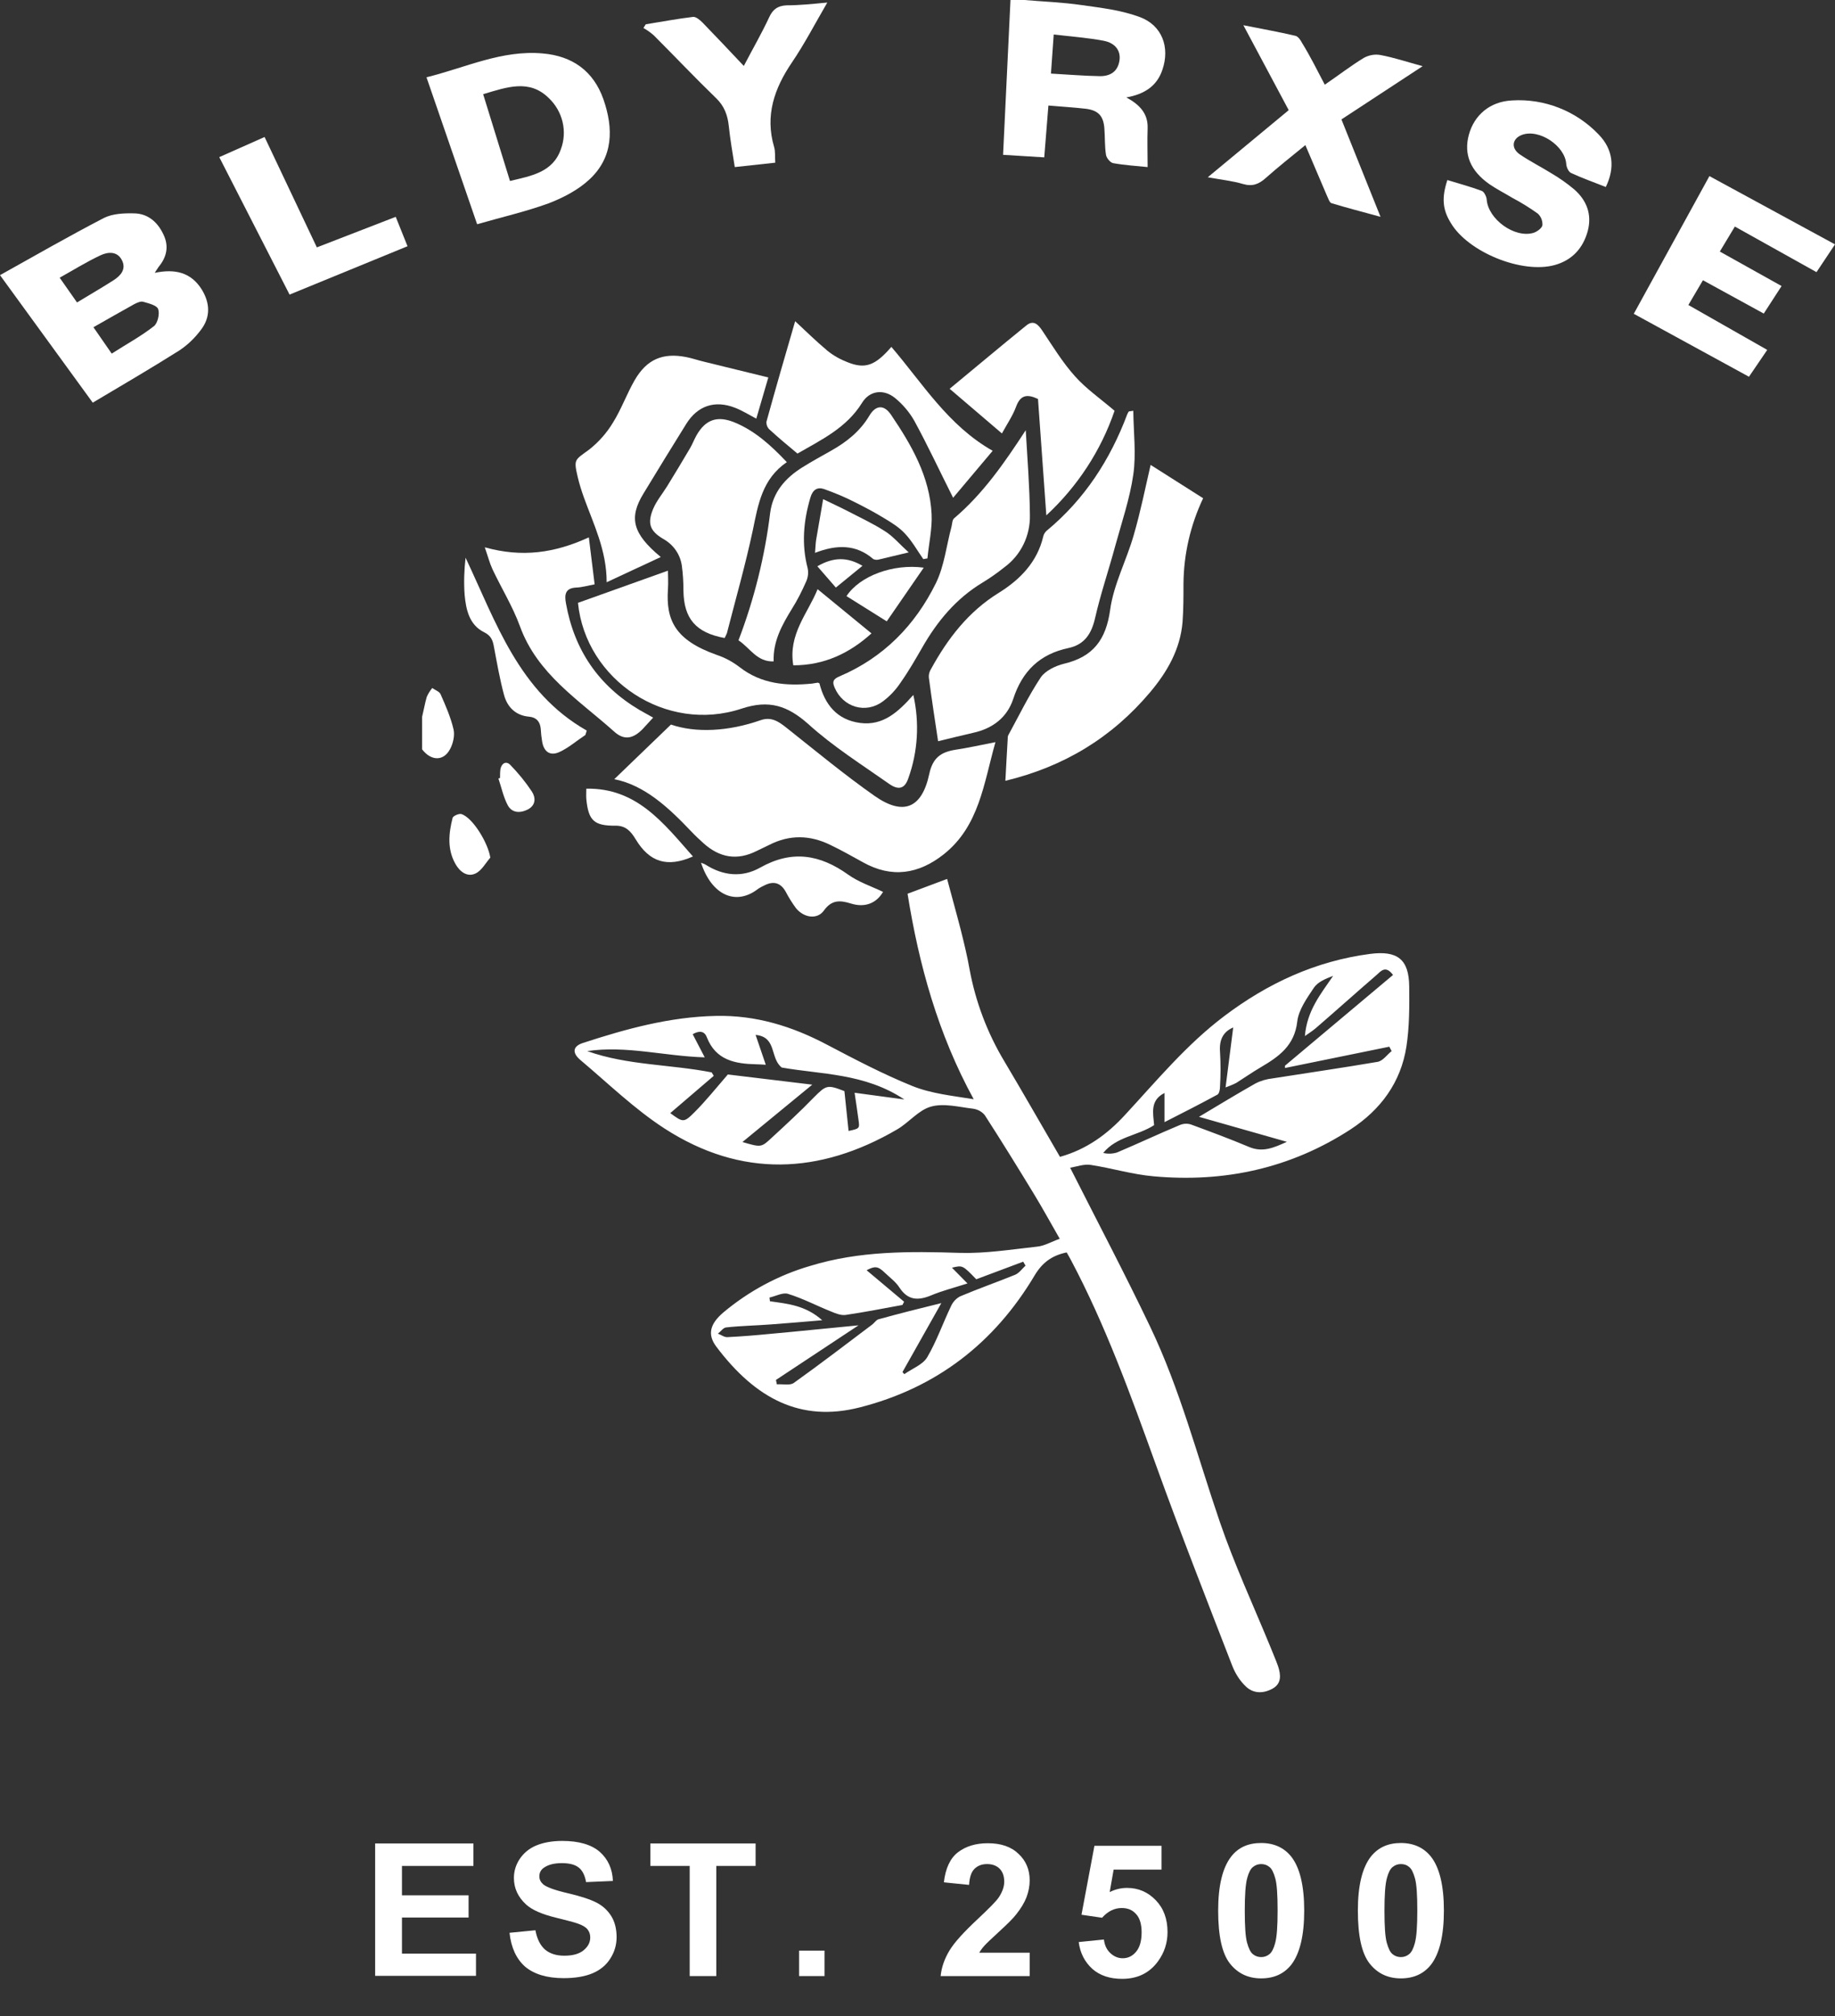 <?xml version="1.0" encoding="utf-8"?>
<!-- Generator: Adobe Illustrator 21.0.0, SVG Export Plug-In . SVG Version: 6.00 Build 0)  -->
<svg version="1.1" id="Layer_1" xmlns="http://www.w3.org/2000/svg" xmlns:xlink="http://www.w3.org/1999/xlink" x="0px" y="0px"
	 viewBox="0 0 793.4 871.3" style="enable-background:new 0 0 793.4 871.3;" xml:space="preserve">
<rect x="0" y="0" width="793.4" height="871.3" fill="#333333" stroke="none"/>
<style type="text/css">
	.st0{fill:#FFFFFF;}
	.st1{enable-background:new    ;}
</style>
<title>blood rose biker</title>
<g id="BLDY_RXSE_Image">
	<path class="st0" d="M442.9,0c8.3,0.7,16.6,1,24.8,2.2c8.5,1.2,17.2,2.2,25.2,5.2c9.6,3.6,13,13.1,9.7,22.7
		c-2.3,7-7.7,10.6-15.6,12c5.7,3.1,9.4,6.9,9.2,13.3c-0.2,5.4,0,10.9,0,16.8c-4.8-0.5-9.9-0.8-14.9-1.7c-1.2-0.2-2.9-2.2-3.1-3.6
		c-0.6-3.8-0.4-7.6-0.7-11.4c-0.4-5.4-2.6-7.8-8-8.5c-5.2-0.6-10.5-0.9-16.2-1.4L451.5,68l-17.8-1.1L436.9,0H442.9z M454.4,31.8
		c7.5,0.4,14.2,1,21,1.1c4.3,0.1,7.8-1.7,8.6-6.6c0.7-4.2-1.6-7.7-6.9-8.7c-6.9-1.3-14-1.8-21.5-2.7L454.4,31.8z"/>
	<path class="st0" d="M66.9,117.9c8.7-1.8,15.7-0.3,20.4,7.3c3.5,5.8,3.8,11.8-0.4,17.3c-2.6,3.5-5.7,6.5-9.3,8.9
		c-12.2,7.7-24.7,15-37.5,22.6L0,118.9c15.2-8.5,29.9-16.9,44.9-24.7c3.8-1.9,8.7-2.1,13.1-2c6,0.1,10.2,3.8,12.7,9.2
		c2.4,5,1.4,9.7-2.1,13.9C68.1,116,67.7,116.7,66.9,117.9z M48.3,152.8c6.4-4.1,12.7-7.5,18.3-11.9c1.6-1.3,2.5-5.3,1.8-7.3
		c-0.6-1.7-4.1-2.5-6.5-3.2c-1.1-0.3-2.6,0.4-3.8,1c-5.8,3.2-11.5,6.5-17.7,10L48.3,152.8z M25.8,120l7.5,10.7
		c5.6-3.4,10.8-6.4,15.8-9.6c3.1-2,5.6-4.8,3.6-8.7s-6-3.6-9.2-2.1C37.5,113.1,31.9,116.6,25.8,120z"/>
	<path class="st0" d="M206.3,96.9l-21.9-63.5c17-4.2,32.6-11.9,50.3-10.3c12.8,1.1,21.9,7.6,26.2,19.8c4.4,12.6,4.3,25-6,34.6
		c-4.9,4.6-11.5,8-17.8,10.4C227.2,91.5,217,93.8,206.3,96.9z M208.9,40.7l11.6,37.5c9.2-2.2,18.5-3.7,22-13.7
		c2.9-7.7,0.8-16.4-5.2-22.1C228.9,34.1,219.3,37.6,208.9,40.7z"/>
	<path class="st0" d="M625.8,77.8c5.2,1.6,10.1,2.9,14.9,4.7c1,0.4,2,2.4,2.1,3.7c0.6,8.5,12.1,16.9,20.3,14.4
		c1.5-0.5,3.6-2,3.8-3.3c0.1-1.9-0.6-3.7-2-5c-3.5-2.5-7.2-4.8-11-6.8c-3.3-2-6.7-3.7-9.9-5.9c-8.3-5.8-11.2-13-8.9-21.4
		s9-14.3,18.6-14.8c14-0.9,27.7,4.5,37.4,14.6c6.5,6.6,7.2,14.6,3.2,22.8c-5-2-10.2-3.8-15.1-6.1c-1-0.5-1.9-2.4-2-3.8
		c-0.5-7.9-11.8-15.4-19.2-12.6c-4.2,1.6-4.8,5.7-0.9,8.4c4.4,3,9.2,5.4,13.7,8.2c3.4,2,6.7,4.3,9.8,6.9c5.4,4.7,7.8,10.8,5.9,18
		c-2,7.4-6.7,12.6-14.2,14.7c-14.2,4-37.7-5.6-45.1-18.3C623.7,90.5,623.3,85.4,625.8,77.8z"/>
	<path class="st0" d="M739.1,76.1l54.3,29.5l-8,12l-35.3-19.7l-6.5,10.8l26.7,14.9l-7.7,11.9l-26.3-14.4l-6.3,10.7l34.1,19.4
		l-7.9,11.6l-49.8-27.2L739.1,76.1z"/>
	<path class="st0" d="M572.8,36.6c6-4.1,11.3-8.2,16.9-11.6c2.2-1.2,4.8-1.7,7.3-1.2c5.8,1.1,11.5,3,18.1,4.8l-35.1,23l16.9,42.1
		c-8-2.2-14.6-3.9-21.2-5.9c-0.9-0.3-1.4-2.1-2-3.3c-3-7-6-14-9.3-21.8c-6,4.9-11.7,9.4-17.1,14.2c-3,2.7-5.8,3.8-9.9,2.6
		c-4.4-1.3-9.1-1.8-15.2-2.9l35-29l-19.6-36.7c8,1.6,15.4,2.9,22.6,4.6c1.1,0.3,2.2,1.9,2.8,3.1C566.4,24.1,569.4,30.1,572.8,36.6z"
		/>
	<path class="st0" d="M357.7,1.1c-5.3,9.1-9.8,17.8-15.3,25.9c-7.6,11.2-11.7,22.9-7.7,36.5c0.6,2,0.3,4.2,0.5,6.8l-17.5,1.9
		c-1-6.3-2-12-2.6-17.8c-0.5-4.6-1.9-8.5-5.4-11.9c-9.2-8.9-18-18.2-27.1-27.3c-1.4-1.2-2.8-2.2-4.4-3.1l1-1.6
		c6.9-1.1,13.7-2.4,20.5-3.2c1.2-0.1,2.9,1.3,4,2.4c5.9,6.1,11.7,12.2,17.9,18.8c3.8-7.3,7.7-14,11-21.1c1.6-3.5,3.8-4.9,7.5-5.1
		C345.8,2.3,351.2,1.7,357.7,1.1z"/>
	<path class="st0" d="M94.8,67.9l19.6-8.7l22.6,47.7l34.1-13.2l5.1,12.7l-51,20.9L94.8,67.9z"/>
</g>
<g id="est._2500">
	<g class="st1">
		<path class="st0" d="M162.2,853.9v-57.3h42.5v9.7h-30.9V819h28.8v9.6h-28.8v15.6h32v9.6H162.2z"/>
	</g>
	<g class="st1">
		<path class="st0" d="M220.3,835.2l11.2-1.1c0.7,3.8,2.1,6.5,4.1,8.3c2.1,1.8,4.9,2.7,8.4,2.7c3.7,0,6.5-0.8,8.4-2.4
			c1.9-1.6,2.8-3.4,2.8-5.5c0-1.4-0.4-2.5-1.2-3.5c-0.8-1-2.2-1.8-4.2-2.5c-1.4-0.5-4.4-1.3-9.3-2.5c-6.2-1.5-10.5-3.4-13-5.7
			c-3.5-3.2-5.3-7-5.3-11.5c0-2.9,0.8-5.6,2.5-8.2c1.7-2.5,4-4.5,7.1-5.8c3.1-1.3,6.9-2,11.3-2c7.2,0,12.6,1.6,16.2,4.7
			c3.6,3.2,5.5,7.4,5.7,12.6l-11.6,0.5c-0.5-2.9-1.6-5.1-3.2-6.3c-1.6-1.3-4.1-1.9-7.3-1.9c-3.4,0-6,0.7-7.9,2.1
			c-1.2,0.9-1.8,2.1-1.8,3.6c0,1.4,0.6,2.5,1.7,3.5c1.5,1.2,5,2.5,10.6,3.8s9.8,2.7,12.5,4.1c2.7,1.4,4.8,3.4,6.3,5.8
			s2.3,5.5,2.3,9.1c0,3.3-0.9,6.4-2.7,9.2c-1.8,2.9-4.4,5-7.7,6.4c-3.3,1.4-7.5,2.1-12.5,2.1c-7.2,0-12.8-1.7-16.7-5
			C223.3,846.5,221,841.7,220.3,835.2z"/>
	</g>
	<g class="st1">
		<path class="st0" d="M298.2,853.9v-47.6h-17v-9.7h45.5v9.7h-17v47.6H298.2z"/>
	</g>
	<g class="st1">
		<path class="st0" d="M345.5,853.9v-11h11v11H345.5z"/>
	</g>
	<g class="st1">
		<path class="st0" d="M445.2,843.7v10.2h-38.5c0.4-3.9,1.7-7.5,3.8-11c2.1-3.5,6.2-8,12.3-13.7c4.9-4.6,8-7.7,9.1-9.4
			c1.5-2.3,2.3-4.5,2.3-6.7c0-2.4-0.7-4.3-2-5.6c-1.3-1.3-3.1-2-5.4-2c-2.3,0-4.1,0.7-5.5,2.1c-1.4,1.4-2.1,3.7-2.3,6.9l-10.9-1.1
			c0.7-6,2.7-10.4,6.1-13c3.4-2.6,7.7-3.9,12.9-3.9c5.7,0,10.1,1.5,13.3,4.6c3.2,3,4.8,6.8,4.8,11.4c0,2.6-0.5,5-1.4,7.4
			c-0.9,2.3-2.4,4.8-4.4,7.3c-1.3,1.7-3.7,4.1-7.2,7.3c-3.5,3.2-5.7,5.3-6.6,6.3c-0.9,1-1.7,2.1-2.2,3H445.2z"/>
	</g>
	<g class="st1">
		<path class="st0" d="M466.4,839.2l10.9-1.1c0.3,2.5,1.2,4.4,2.8,5.9c1.5,1.4,3.3,2.2,5.3,2.2c2.3,0,4.2-0.9,5.8-2.8
			c1.6-1.9,2.4-4.7,2.4-8.4c0-3.5-0.8-6.2-2.4-7.9c-1.6-1.8-3.6-2.6-6.2-2.6c-3.2,0-6,1.4-8.5,4.2l-8.9-1.3l5.6-29.8h29v10.3h-20.7
			l-1.7,9.7c2.4-1.2,4.9-1.8,7.5-1.8c4.9,0,9,1.8,12.4,5.3c3.4,3.5,5.1,8.1,5.1,13.8c0,4.7-1.4,8.9-4.1,12.6
			c-3.7,5.1-8.9,7.6-15.5,7.6c-5.3,0-9.6-1.4-12.9-4.3C469,847.8,467,843.9,466.4,839.2z"/>
		<path class="st0" d="M545.3,796.4c5.5,0,9.9,2,13,5.9c3.7,4.7,5.6,12.5,5.6,23.3c0,10.8-1.9,18.6-5.6,23.4
			c-3.1,3.9-7.4,5.9-13,5.9c-5.6,0-10.1-2.1-13.5-6.4c-3.4-4.3-5.1-11.9-5.1-22.9c0-10.8,1.9-18.5,5.6-23.3
			C535.4,798.3,539.7,796.4,545.3,796.4z M545.3,805.5c-1.3,0-2.5,0.4-3.6,1.3c-1,0.8-1.8,2.4-2.4,4.6c-0.8,2.8-1.1,7.6-1.1,14.3
			s0.3,11.3,1,13.8c0.7,2.5,1.5,4.2,2.6,5c1,0.8,2.2,1.2,3.5,1.2s2.5-0.4,3.6-1.3c1-0.8,1.8-2.4,2.4-4.6c0.8-2.8,1.1-7.6,1.1-14.3
			s-0.3-11.3-1-13.8c-0.7-2.5-1.5-4.2-2.6-5C547.8,805.9,546.6,805.5,545.3,805.5z"/>
		<path class="st0" d="M605.7,796.4c5.5,0,9.9,2,13,5.9c3.7,4.7,5.6,12.5,5.6,23.3c0,10.8-1.9,18.6-5.6,23.4
			c-3.1,3.9-7.4,5.9-13,5.9c-5.6,0-10.1-2.1-13.5-6.4c-3.4-4.3-5.1-11.9-5.1-22.9c0-10.8,1.9-18.5,5.6-23.3
			C595.9,798.3,600.2,796.4,605.7,796.4z M605.7,805.5c-1.3,0-2.5,0.4-3.6,1.3c-1,0.8-1.8,2.4-2.4,4.6c-0.8,2.8-1.1,7.6-1.1,14.3
			s0.3,11.3,1,13.8c0.7,2.5,1.5,4.2,2.6,5c1,0.8,2.2,1.2,3.5,1.2s2.5-0.4,3.6-1.3c1-0.8,1.8-2.4,2.4-4.6c0.8-2.8,1.1-7.6,1.1-14.3
			s-0.3-11.3-1-13.8c-0.7-2.5-1.5-4.2-2.6-5C608.3,805.9,607.1,805.5,605.7,805.5z"/>
	</g>
</g>
<g id="Layer_7">
	<path class="st0" d="M182.5,309.8c0.7-2.9,1.2-5.8,2-8.6c0.6-1.4,1.4-2.7,2.4-3.9c1.2,0.9,3.1,1.5,3.6,2.7c2.2,5,4.4,10,5.6,15.2
		c0.6,2.6-0.2,6.1-1.5,8.5c-2.8,5.3-8.2,5.2-12.1,0.1L182.5,309.8z"/>
	<path class="st0" d="M462.7,504.6c12,23.7,23.7,45.9,34.5,68.5c13,27.1,20.5,56.2,30.2,84.5c6.3,18.4,14.5,36.1,21.9,54.1
		c1.1,2.8,2.3,5.5,3.3,8.3c1.2,3.7,1.6,7.5-2.4,9.7s-8.3,2.2-11.6-1c-2.5-2.4-4.4-5.4-5.7-8.6c-11.3-29.1-22.7-58.2-33.3-87.6
		c-10.8-29.9-21.6-59.8-36.5-87.9c-0.6-1.2-1.3-2.3-1.9-3.4c-6.3,1.3-10.5,4.3-13.9,10c-17.4,29.2-42.5,48.6-75.7,57
		c-25.3,6.4-44.8-3.6-61.9-26.3c-3.9-5.2-2.8-9.8,3.1-14.8c11-9.2,23.8-16.1,37.6-20.1c21.2-6.5,42.9-6.3,64.8-5.6
		c11,0.3,22.2-1.5,33.2-2.7c3.2-0.3,6.1-2.1,9.8-3.4c-3.9-6.8-7.3-13-11-19.1c-7-11.5-14.1-23-21.4-34.3c-1.2-1.5-3-2.5-5-2.8
		c-6.1-0.7-12.7-2.5-18.3-0.9c-5.4,1.5-9.5,6.9-14.7,9.9c-33.5,19.5-67.4,20.9-100.4-0.4c-13-8.4-24.4-19.5-36.4-29.6
		c-3.8-3.2-3.3-6,1-7.4c18.7-6.1,37.6-11.3,57.5-11.7c17.3-0.4,33.1,4.5,48.2,12.5c12,6.3,24.2,12.7,36.8,17.8
		c8.2,3.3,17.3,4.2,26.5,5.7c-15.4-28.1-23.7-58.1-28.6-88.8l17.1-6.4c1.9,7.2,4,14.6,5.9,22c1.4,5.6,2.8,11.3,3.8,17
		c2.6,14.1,7.7,27.6,15.1,39.9c8.1,13.6,15.9,27.3,24,41.2c11.5-3.2,20.5-9.8,28.2-18.2c13.7-14.8,26.5-30.3,42.8-42.6
		c18.8-14.2,39.5-23.8,63.1-26.9c11.7-1.5,16.8,2.2,16.9,14.1c0.1,8.6,0.1,17.4-1.2,25.9c-2.4,15.5-11.1,27.3-24.1,35.8
		c-26,16.9-54.7,23.1-85.3,20.3c-9.1-0.8-17.9-3.5-27-4.9C468.8,502.9,465.6,504.1,462.7,504.6z M601.7,454.2l-1-1.9l-45.1,9.2v-1
		l46.7-39.2c-3.2-4.3-5.2-1.7-7.1,0c-8.8,7.6-17.5,15.4-26.3,23c-1.3,1.1-2.7,2-4.7,3.4c0.9-11,6.8-18.1,12.2-26
		c-3.2,1.2-6.6,2.6-8.3,5.1c-3,4.5-6.6,9.5-7.2,14.6c-1.2,10.5-8,15.2-15.8,19.8c-3.6,2.1-7,4.5-10.5,6.7c-1.5,0.8-3.1,1.4-4.7,2
		l3.3-25.9c-4.3,1.8-6.1,5.3-5.7,10.5c0.3,5,0.3,10,0,15c0,1.2-0.3,3-1.1,3.5c-7.4,4-14.8,7.8-22.9,11.9v-12.6
		c-6.4,3.2-4.9,8.8-4.5,13.9c-7.1,4.6-16.2,4.9-22,12c2,0.5,4.1,0.4,6-0.2c9-3.8,17.9-8,27-11.8c1.6-0.7,3.3-0.8,4.9-0.3
		c8.4,3.1,16.8,6.2,25.1,9.7c5.9,2.5,10.7,0.4,16.4-2.2l-38-10.8c8.9-5.3,16.6-10,24.4-14.4c2.3-1.2,4.8-1.9,7.4-2.2
		c15.2-2.4,30.5-4.6,45.7-7.2C598.1,458.2,599.8,455.7,601.7,454.2L601.7,454.2z M391,475.1c-17.1-11.4-36.1-10.8-53-13.8
		c-5.2-4.1-2-13.2-11.3-14.1l4.4,12.9c-1.8-0.1-3-0.2-4.1-0.2c-9.1-0.2-17.5-1.7-21.4-11.7c-1.1-2.9-3.5-2.8-6.1-1.3l5.2,10
		c-17.4-0.5-33.9-5.2-50.8-2.7c17.4,6.2,36,5.7,53.8,9.2l0.9,1.5l-18.8,16.1c5.5,4,5.8,4.3,10.5-0.4c4.9-4.9,9.2-10.3,14.4-16.3
		l36.5,4.4l-30.2,24.8c8,2.3,8.1,2.4,12.5-1.7c6.2-5.7,12.5-11.5,18.4-17.6c5.3-5.3,5.8-5.6,13.2-2.7l1.8,17.2
		c4.8-1,4.8-1.1,4.3-4.7c-0.5-3.8-1.1-7.7-1.7-11.8L391,475.1z M407,563.1l-16.8,29.8l0.8,0.9c3.4-2.4,8-4.1,9.9-7.3
		c4.1-7,6.8-14.8,10.3-22.1c0.8-1.8,2.2-3.3,3.9-4.2c7.8-3.3,15.8-6.1,23.7-9.3c1.8-0.7,3.1-2.6,4.6-4l-1-1.7l-20.3,7.6
		c-5.9-6.1-5.9-6.1-10.5-5l6.7,6.8c-6.2,2-11.1,3.2-15.8,5.2c-5.6,2.3-10,2.1-13.6-3.4c-1.6-2.5-4.1-4.3-6.3-6.4
		c-3-2.9-4.3-3-7.9-1.1l16.2,13.6l-0.7,1.4c-8.2,1.5-16.3,3.1-24.5,4.3c-2,0.3-4.3-0.6-6.2-1.4c-6.3-2.5-12.3-5.7-18.8-7.7
		c-2.2-0.7-5.3,1-8,1.6l0.2,1.6c7.6,1.1,15.3,1.7,22.6,8.2c-8.3,0.7-15.2,1.3-22.1,1.8c-6.5,0.5-13,0.6-19.4,1.3
		c-1.3,0.1-2.4,1.8-3.6,2.7c1.4,0.5,2.8,1.6,4.1,1.5c6.2-0.3,12.3-0.8,18.4-1.4c12.3-1.1,24.5-2.4,38.3-3.7l-35.7,23.6l0.4,1.9
		c2.5-0.2,5.6,0.6,7.3-0.6c11.5-8.2,22.7-16.8,34-25.3c0.9-0.7,1.6-1.9,2.6-2.2C388.5,567.7,397.2,565.5,407,563.1L407,563.1z"/>
	<path class="st0" d="M430.4,320.7c-5.1,18-7,36.3-22.4,48.5c-10.8,8.5-22.4,10.4-34.9,3.4c-4.7-2.6-9.3-5.2-14.1-7.5
		c-8.8-4.3-17.6-4.5-26.4,0c-1.8,0.9-3.6,1.7-5.4,2.6c-8.5,4.3-16.1,2.9-23-3.3c-1.9-1.7-3.7-3.4-5.4-5.2
		c-9.8-10.3-20.1-19.9-33.2-22.5l24.5-23.6c10.8,3.7,24.8,3,38.8-1.9c4.6-1.6,7.8,0.6,11.3,3.4c12.5,9.9,24.8,20.1,37.9,29.3
		c12.4,8.7,20.5,5.5,23.7-9.5c1.5-7,5.1-9.4,11.2-10.4C418.4,323.2,423.7,322,430.4,320.7z"/>
	<path class="st0" d="M405.6,320.3c-1.4-9.3-2.8-18.4-4-27.6c-0.1-1.3,0.3-2.6,1-3.7c7.2-13.1,16.1-24.7,29.2-32.8
		c9.2-5.7,16.7-13.3,19.3-24.5c0.2-0.9,0.8-1.8,1.5-2.4c16.3-13.5,27.4-30.6,34.8-50.3c0.2-0.4,0.4-0.9,0.7-1.2c0-0.1,0.3,0,1.9-0.3
		c0.1,9.3,1.3,18.7,0,27.6c-1.5,10.4-5,20.6-7.8,30.8c-2.8,10.4-6.3,20.6-8.7,31.1c-1.5,6.7-4.5,11.5-11.4,13
		c-12.5,2.6-20.1,10-24,22c-2.7,8.2-9.1,12.9-17.5,14.7C415.3,317.9,410.2,319.2,405.6,320.3z"/>
	<path class="st0" d="M434.7,337.4c0.3-6.5,0.7-12.3,1-18.1c0-0.5,0-1,0.2-1.5c4.6-8.4,8.8-17.1,14.1-25.1c2-2.9,6.4-5,10.1-5.9
		c12.6-3,18.1-10.4,19.9-23.3c1.5-11,7.1-21.4,10.2-32.3c3-10.3,5.1-20.9,7.3-30.3l22.7,14.4c-5.5,11.6-8.4,24.2-8.5,37
		c0,5.5,0,11-0.4,16.5c-1,11.8-6.6,21.5-14,30.3C480.7,318.8,460,331.3,434.7,337.4z"/>
	<path class="st0" d="M354.3,295.3c2.3,9.1,7.6,15.8,17.6,17.1s16.5-4.8,23-12.1c2.7,12,2,24.5-2.2,36.1c-1.5,4.4-4.2,5.2-8.3,2.3
		c-11.8-8.3-24.2-16.1-34.9-25.8c-9-8-17-10.6-28.8-6.7c-32.8,10.9-67.5-12.4-70.8-45.7l38.9-13.9c0,2.2,0.2,5.1,0,8
		c-0.9,13.3,3,22,21.1,28.4c3.6,1.2,6.9,3,9.9,5.3c9.4,7.3,20.1,8.2,31.3,7.1c0.8-0.1,1.6-0.3,2.5-0.4
		C353.7,295,353.9,295.1,354.3,295.3z"/>
	<path class="st0" d="M327,180.9c-3.6-1.9-6.3-3.6-9.2-4.7c-8.7-3.4-16.2-0.9-21.1,7c-6.2,10-12.4,20-18.5,30.1
		c-6.4,10.5-4.7,17.3,7.5,27.4l-23.4,10.9c0-13.9-5.7-25.1-9.9-36.8c-1-2.8-1.9-5.7-2.6-8.6c-1.8-7.8-1.4-7.3,4.9-11.9
		c4.2-3.3,7.7-7.3,10.4-11.8c3.6-5.8,5.9-12.3,9.3-18.2c5.2-9,12.1-12,22.3-10c2.6,0.5,5.1,1.4,7.7,2c9.1,2.2,18.2,4.5,27.8,6.8
		L327,180.9z"/>
	<path class="st0" d="M334.5,285.8c-7.2,0.3-10.2-5.8-15.2-9.1c6.8-17.8,11.4-36.3,13.7-55.1c1.2-9,6.6-15.1,14-19.7
		c4-2.5,8-4.7,12.1-7c6.8-3.8,12.7-8.4,16.8-15.3c2.8-4.7,6.4-4.8,9.4-0.3c8.8,13,16.7,26.6,17.5,42.9c0.3,6.3-1.2,12.7-1.8,19.1
		l-1.8,0.3c-2.6-3.7-4.8-7.7-7.9-11c-2.5-2.7-5.7-4.7-8.9-6.6c-4.2-2.6-8.6-4.9-13-7.1c-4.3-2.2-8.7-4-13.2-5.6
		c-2.8-0.9-4.8,0.3-5.8,3.7c-3,10.1-3.9,20.2-1.2,30.5c0.4,1.9,0.2,3.9-0.6,5.7c-1.8,4.1-3.8,8.1-6.2,11.9
		C338.1,270.1,334.2,277.1,334.5,285.8z"/>
	<path class="st0" d="M340.2,199.7c-10.7,7.3-12.4,18.3-14.7,29.4c-3.2,15-7.4,29.7-11.2,44.5c-0.3,0.7-0.6,1.4-1,2.1
		c-12.5-2.3-17.6-8.4-17.8-20.4c0-3.7-0.2-7.3-0.7-10.9c-0.7-4.9-3.7-9.1-8-11.5c-5.8-3.4-7-6.7-4.4-13c1.5-3.5,4-6.5,6-9.7
		c3.4-5.5,6.7-11,10-16.6c1-1.7,1.7-3.6,2.7-5.4c3.9-6.9,9-8.7,16.4-5.7C326.3,186.1,333.2,192.3,340.2,199.7z"/>
	<path class="st0" d="M429.2,194.8l-17.1,20.3c-5.7-11.3-10.9-22.5-16.8-33.3c-2.1-3.7-5-7.1-8.3-9.8c-4.9-4-11-3.3-14.3,2.1
		c-6.7,10.8-17.5,15.9-27.9,21.9c-4.2-3.5-8.3-6.9-12.2-10.5c-0.9-0.9-1.3-2.1-1.2-3.3c4-14.5,8.2-29,12.4-43.4
		c4.5,4.2,9.1,8.7,14,12.8c2.6,2.1,5.5,3.7,8.6,4.9c7.7,3.1,12,1.5,19-6.6C398.9,165.6,409.8,183.8,429.2,194.8z"/>
	<path class="st0" d="M443.5,185.9c0.7,12.2,1.7,24.5,1.8,36.7c0.2,8.9-3.9,17.3-11,22.5c-3,2.4-6.1,4.6-9.4,6.6
		c-11.5,6.9-19.7,16.8-26.2,28.2c-2.9,5-5.8,10.1-9.2,14.9c-2.1,3.2-4.7,6-7.8,8.3c-7.4,5.5-17.2,2.5-20.8-5.9
		c-1.1-2.5-0.8-3.7,2-4.9c19.1-8.1,32.8-22.1,41.8-40.4c3.6-7.4,4.5-16.1,6.7-24.3c0.3-1.2,0.3-2.9,1.1-3.6
		C425.1,213.3,434.3,200,443.5,185.9z"/>
	<path class="st0" d="M481.9,177.5c-5.9,17.3-16.1,32.8-29.5,45.2l-3.6-50.3c-4.7-2.2-7.6-1.8-9.5,3.4c-1.4,3.8-3.8,7.3-6.1,11.5
		L410.6,168c11.4-9.4,22.2-18.5,33.2-27.4c3-2.4,5-0.5,6.8,2.2c4.5,6.7,8.8,13.8,14.2,19.8C469.6,168,475.7,172.2,481.9,177.5z"/>
	<path class="st0" d="M209.6,236.5c16.1,4.5,30.2,2.5,45-4.3l2.5,20.3c-3.1,0.6-5.5,1.3-7.9,1.4c-4.8,0.2-5.2,3-4.5,6.8
		c3.6,20.2,14.1,35.6,31.8,46.1c1.9,1.1,3.8,2.1,5.9,3.3c-1.6,1.7-3,3.3-4.5,4.9c-4.1,4.2-8,5.1-12.4,1.1
		c-15.2-13.6-33.2-24.8-40.7-45.5c-3.1-8.5-8-16.4-11.9-24.7C211.7,243.3,211,240.5,209.6,236.5z"/>
	<path class="st0" d="M303.1,372.8c0.6,0.2,1.3,0.5,1.9,0.8c7.7,4.9,15.9,5.7,23.7,1.3c13.7-7.7,25.8-5.7,38.1,3.1
		c4.5,3.2,10,5,15,7.4c-2.8,4.8-7.7,7-14,5c-4.8-1.5-8.3-1.5-11.6,3.1c-2.8,3.9-8.5,3.2-12-1c-1.7-2.3-3.2-4.7-4.5-7.2
		c-2.2-3.9-5.3-4.7-9.2-2.7c-0.9,0.4-1.8,0.9-2.6,1.4C318.4,391.5,307.8,387.1,303.1,372.8z"/>
	<path class="st0" d="M253.1,317.6c-3.8,2.5-7.3,5.6-11.3,7.4s-6.7-0.2-7.4-4.6c-0.3-1.8-0.5-3.6-0.6-5.5c-0.3-3-1.8-4.9-5-5.2
		c-5.9-0.5-9.5-4.2-10.9-9.5c-1.8-6.7-3-13.6-4.3-20.5c-0.5-2.9-1.2-5-4.3-6.5c-6.4-3.2-7.8-9.7-8.4-16.1
		c-0.4-5.4-0.2-10.8,0.4-16.1c13.2,27.9,23,58,52.4,74.7L253.1,317.6z"/>
	<path class="st0" d="M299.6,370.1c-11.1,4.9-18.8,2.5-24.8-7.5c-2-3.3-4.2-5.8-8.5-5.8c-9.5,0.1-11.9-2.2-12.8-11.6
		c-0.1-1.5,0-2.9,0-4.4C275.3,340.4,286.9,355.7,299.6,370.1z"/>
	<path class="st0" d="M343,287.5c-2.3-13.5,6.4-22.6,10.5-32.9l23.3,19.1C367.4,282.2,356.5,287.5,343,287.5z"/>
	<path class="st0" d="M352.4,238.9c0.2-2.2,0.2-4,0.5-5.8c0.9-5.4,1.9-10.7,3-17.4c4.1,2,7.4,3.5,10.7,5.2c5.4,2.8,11,5.4,16.1,8.7
		c3.5,2.2,6.2,5.5,10.2,9.1c-5.4,1.3-9.2,2.2-13,3.1c-0.8,0.2-1.6,0.1-2.3-0.2C370.1,235.1,361.7,235.3,352.4,238.9z"/>
	<path class="st0" d="M399.4,245.3l-16,23.2l-17.4-10.9C371.7,248.9,386.1,243.5,399.4,245.3z"/>
	<path class="st0" d="M212,370.6c-2.1,2.4-3.8,5.7-6.5,6.9c-3.5,1.6-6.7-0.8-8.6-4.2c-3.6-6.4-2.9-13.2-1.2-19.9
		c0.2-0.8,2.8-2,3.9-1.6C204.5,353.5,211,364.2,212,370.6z"/>
	<path class="st0" d="M216.2,336.2c0-1.3,0-2.7,0.2-4c0.6-2.5,2.5-3.5,4.3-1.6c3.4,3.5,6.6,7.4,9.3,11.5c1.6,2.5,1.8,5.8-1.8,7.7
		c-3.4,1.7-6.9,1.5-8.7-1.9s-2.7-7.6-4-11.5L216.2,336.2z"/>
	<path class="st0" d="M353.4,244.7c7.1-4.1,13.1-4,19.5-0.2l-11.5,9.4L353.4,244.7z"/>
</g>
</svg>
